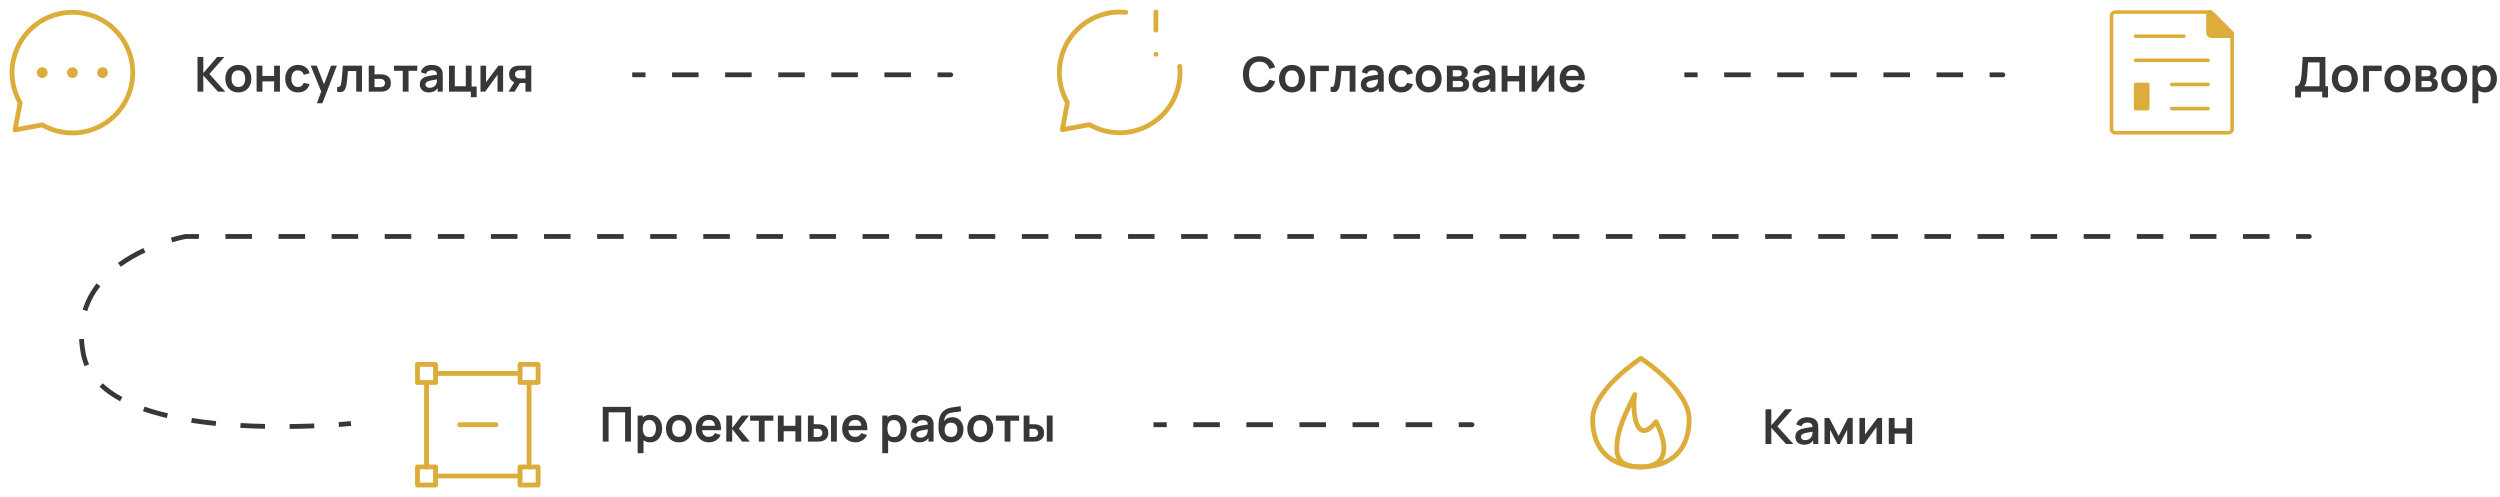 <svg width="1036" height="206" viewBox="0 0 1036 206" fill="none" xmlns="http://www.w3.org/2000/svg">
<path d="M249.791 183V168.6H261.461V183H259.051V170.86H252.201V183H249.791ZM269.453 183.3C268.4 183.3 267.517 183.05 266.803 182.55C266.09 182.05 265.553 181.37 265.193 180.51C264.833 179.643 264.653 178.673 264.653 177.6C264.653 176.513 264.833 175.54 265.193 174.68C265.553 173.82 266.08 173.143 266.773 172.65C267.473 172.15 268.337 171.9 269.363 171.9C270.383 171.9 271.267 172.15 272.013 172.65C272.767 173.143 273.35 173.82 273.763 174.68C274.177 175.533 274.383 176.507 274.383 177.6C274.383 178.68 274.18 179.65 273.773 180.51C273.367 181.37 272.793 182.05 272.053 182.55C271.313 183.05 270.447 183.3 269.453 183.3ZM264.243 187.8V172.2H266.373V179.78H266.673V187.8H264.243ZM269.083 181.14C269.71 181.14 270.227 180.983 270.633 180.67C271.04 180.357 271.34 179.933 271.533 179.4C271.733 178.86 271.833 178.26 271.833 177.6C271.833 176.947 271.733 176.353 271.533 175.82C271.333 175.28 271.023 174.853 270.603 174.54C270.183 174.22 269.65 174.06 269.003 174.06C268.39 174.06 267.89 174.21 267.503 174.51C267.117 174.803 266.83 175.217 266.643 175.75C266.463 176.277 266.373 176.893 266.373 177.6C266.373 178.3 266.463 178.917 266.643 179.45C266.83 179.983 267.12 180.4 267.513 180.7C267.913 180.993 268.437 181.14 269.083 181.14ZM281.358 183.3C280.278 183.3 279.334 183.057 278.528 182.57C277.721 182.083 277.094 181.413 276.648 180.56C276.208 179.7 275.988 178.713 275.988 177.6C275.988 176.467 276.214 175.473 276.668 174.62C277.121 173.767 277.751 173.1 278.558 172.62C279.364 172.14 280.298 171.9 281.358 171.9C282.444 171.9 283.391 172.143 284.198 172.63C285.004 173.117 285.631 173.79 286.078 174.65C286.524 175.503 286.748 176.487 286.748 177.6C286.748 178.72 286.521 179.71 286.068 180.57C285.621 181.423 284.994 182.093 284.188 182.58C283.381 183.06 282.438 183.3 281.358 183.3ZM281.358 181.04C282.318 181.04 283.031 180.72 283.498 180.08C283.964 179.44 284.198 178.613 284.198 177.6C284.198 176.553 283.961 175.72 283.488 175.1C283.014 174.473 282.304 174.16 281.358 174.16C280.711 174.16 280.178 174.307 279.758 174.6C279.344 174.887 279.038 175.29 278.838 175.81C278.638 176.323 278.538 176.92 278.538 177.6C278.538 178.647 278.774 179.483 279.248 180.11C279.728 180.73 280.431 181.04 281.358 181.04ZM293.861 183.3C292.767 183.3 291.807 183.063 290.981 182.59C290.154 182.117 289.507 181.46 289.041 180.62C288.581 179.78 288.351 178.813 288.351 177.72C288.351 176.54 288.577 175.517 289.031 174.65C289.484 173.777 290.114 173.1 290.921 172.62C291.727 172.14 292.661 171.9 293.721 171.9C294.841 171.9 295.791 172.163 296.571 172.69C297.357 173.21 297.941 173.947 298.321 174.9C298.701 175.853 298.844 176.977 298.751 178.27H296.361V177.39C296.354 176.217 296.147 175.36 295.741 174.82C295.334 174.28 294.694 174.01 293.821 174.01C292.834 174.01 292.101 174.317 291.621 174.93C291.141 175.537 290.901 176.427 290.901 177.6C290.901 178.693 291.141 179.54 291.621 180.14C292.101 180.74 292.801 181.04 293.721 181.04C294.314 181.04 294.824 180.91 295.251 180.65C295.684 180.383 296.017 180 296.251 179.5L298.631 180.22C298.217 181.193 297.577 181.95 296.711 182.49C295.851 183.03 294.901 183.3 293.861 183.3ZM290.141 178.27V176.45H297.571V178.27H290.141ZM300.962 183L300.982 172.2H303.422V177.4L307.372 172.2H310.382L306.192 177.6L310.742 183H307.552L303.422 177.8V183H300.962ZM314.454 183V174.34H310.844V172.2H320.474V174.34H316.864V183H314.454ZM322.349 183V172.2H324.759V176.46H329.609V172.2H332.019V183H329.609V178.72H324.759V183H322.349ZM334.8 183L334.79 172.2H337.2V175.8H338.41C338.71 175.8 339.047 175.807 339.42 175.82C339.8 175.833 340.117 175.863 340.37 175.91C340.977 176.043 341.493 176.257 341.92 176.55C342.353 176.843 342.683 177.227 342.91 177.7C343.137 178.173 343.25 178.743 343.25 179.41C343.25 180.363 343.003 181.127 342.51 181.7C342.017 182.267 341.327 182.653 340.44 182.86C340.18 182.92 339.857 182.96 339.47 182.98C339.083 182.993 338.74 183 338.44 183H334.8ZM337.2 181.11H338.65C338.797 181.11 338.96 181.103 339.14 181.09C339.32 181.077 339.49 181.047 339.65 181C339.95 180.92 340.217 180.74 340.45 180.46C340.683 180.173 340.8 179.823 340.8 179.41C340.8 178.977 340.683 178.62 340.45 178.34C340.217 178.06 339.93 177.877 339.59 177.79C339.43 177.75 339.267 177.723 339.1 177.71C338.94 177.697 338.79 177.69 338.65 177.69H337.2V181.11ZM344.38 183V172.2H346.79V183H344.38ZM354.505 183.3C353.412 183.3 352.452 183.063 351.625 182.59C350.799 182.117 350.152 181.46 349.685 180.62C349.225 179.78 348.995 178.813 348.995 177.72C348.995 176.54 349.222 175.517 349.675 174.65C350.129 173.777 350.759 173.1 351.565 172.62C352.372 172.14 353.305 171.9 354.365 171.9C355.485 171.9 356.435 172.163 357.215 172.69C358.002 173.21 358.585 173.947 358.965 174.9C359.345 175.853 359.489 176.977 359.395 178.27H357.005V177.39C356.999 176.217 356.792 175.36 356.385 174.82C355.979 174.28 355.339 174.01 354.465 174.01C353.479 174.01 352.745 174.317 352.265 174.93C351.785 175.537 351.545 176.427 351.545 177.6C351.545 178.693 351.785 179.54 352.265 180.14C352.745 180.74 353.445 181.04 354.365 181.04C354.959 181.04 355.469 180.91 355.895 180.65C356.329 180.383 356.662 180 356.895 179.5L359.275 180.22C358.862 181.193 358.222 181.95 357.355 182.49C356.495 183.03 355.545 183.3 354.505 183.3ZM350.785 178.27V176.45H358.215V178.27H350.785ZM370.82 183.3C369.767 183.3 368.884 183.05 368.17 182.55C367.457 182.05 366.92 181.37 366.56 180.51C366.2 179.643 366.02 178.673 366.02 177.6C366.02 176.513 366.2 175.54 366.56 174.68C366.92 173.82 367.447 173.143 368.14 172.65C368.84 172.15 369.704 171.9 370.73 171.9C371.75 171.9 372.634 172.15 373.38 172.65C374.134 173.143 374.717 173.82 375.13 174.68C375.544 175.533 375.75 176.507 375.75 177.6C375.75 178.68 375.547 179.65 375.14 180.51C374.734 181.37 374.16 182.05 373.42 182.55C372.68 183.05 371.814 183.3 370.82 183.3ZM365.61 187.8V172.2H367.74V179.78H368.04V187.8H365.61ZM370.45 181.14C371.077 181.14 371.594 180.983 372 180.67C372.407 180.357 372.707 179.933 372.9 179.4C373.1 178.86 373.2 178.26 373.2 177.6C373.2 176.947 373.1 176.353 372.9 175.82C372.7 175.28 372.39 174.853 371.97 174.54C371.55 174.22 371.017 174.06 370.37 174.06C369.757 174.06 369.257 174.21 368.87 174.51C368.484 174.803 368.197 175.217 368.01 175.75C367.83 176.277 367.74 176.893 367.74 177.6C367.74 178.3 367.83 178.917 368.01 179.45C368.197 179.983 368.487 180.4 368.88 180.7C369.28 180.993 369.804 181.14 370.45 181.14ZM380.975 183.3C380.195 183.3 379.535 183.153 378.995 182.86C378.455 182.56 378.045 182.163 377.765 181.67C377.491 181.177 377.355 180.633 377.355 180.04C377.355 179.52 377.441 179.053 377.615 178.64C377.788 178.22 378.055 177.86 378.415 177.56C378.775 177.253 379.241 177.003 379.815 176.81C380.248 176.67 380.755 176.543 381.335 176.43C381.921 176.317 382.555 176.213 383.235 176.12C383.921 176.02 384.638 175.913 385.385 175.8L384.525 176.29C384.531 175.543 384.365 174.993 384.025 174.64C383.685 174.287 383.111 174.11 382.305 174.11C381.818 174.11 381.348 174.223 380.895 174.45C380.441 174.677 380.125 175.067 379.945 175.62L377.745 174.93C378.011 174.017 378.518 173.283 379.265 172.73C380.018 172.177 381.031 171.9 382.305 171.9C383.265 171.9 384.108 172.057 384.835 172.37C385.568 172.683 386.111 173.197 386.465 173.91C386.658 174.29 386.775 174.68 386.815 175.08C386.855 175.473 386.875 175.903 386.875 176.37V183H384.765V180.66L385.115 181.04C384.628 181.82 384.058 182.393 383.405 182.76C382.758 183.12 381.948 183.3 380.975 183.3ZM381.455 181.38C382.001 181.38 382.468 181.283 382.855 181.09C383.241 180.897 383.548 180.66 383.775 180.38C384.008 180.1 384.165 179.837 384.245 179.59C384.371 179.283 384.441 178.933 384.455 178.54C384.475 178.14 384.485 177.817 384.485 177.57L385.225 177.79C384.498 177.903 383.875 178.003 383.355 178.09C382.835 178.177 382.388 178.26 382.015 178.34C381.641 178.413 381.311 178.497 381.025 178.59C380.745 178.69 380.508 178.807 380.315 178.94C380.121 179.073 379.971 179.227 379.865 179.4C379.765 179.573 379.715 179.777 379.715 180.01C379.715 180.277 379.781 180.513 379.915 180.72C380.048 180.92 380.241 181.08 380.495 181.2C380.755 181.32 381.075 181.38 381.455 181.38ZM393.968 183.32C392.941 183.307 392.068 183.077 391.348 182.63C390.628 182.183 390.065 181.553 389.658 180.74C389.251 179.927 389.005 178.967 388.918 177.86C388.878 177.293 388.875 176.66 388.908 175.96C388.941 175.26 389.015 174.577 389.128 173.91C389.241 173.243 389.398 172.677 389.598 172.21C389.805 171.743 390.075 171.313 390.408 170.92C390.741 170.52 391.101 170.187 391.488 169.92C391.928 169.613 392.405 169.377 392.918 169.21C393.438 169.043 393.981 168.917 394.548 168.83C395.115 168.737 395.698 168.653 396.298 168.58C396.898 168.507 397.491 168.413 398.078 168.3L398.298 170.43C397.925 170.523 397.491 170.597 396.998 170.65C396.511 170.697 396.005 170.75 395.478 170.81C394.958 170.87 394.461 170.957 393.988 171.07C393.515 171.183 393.105 171.35 392.758 171.57C392.278 171.863 391.911 172.283 391.658 172.83C391.405 173.377 391.255 173.953 391.208 174.56C391.621 173.947 392.135 173.517 392.748 173.27C393.368 173.017 393.995 172.89 394.628 172.89C395.588 172.89 396.411 173.117 397.098 173.57C397.791 174.023 398.321 174.64 398.688 175.42C399.061 176.193 399.248 177.057 399.248 178.01C399.248 179.077 399.025 180.01 398.578 180.81C398.131 181.61 397.511 182.23 396.718 182.67C395.925 183.11 395.008 183.327 393.968 183.32ZM394.088 181.06C394.955 181.06 395.608 180.793 396.048 180.26C396.495 179.72 396.718 179.003 396.718 178.11C396.718 177.197 396.488 176.477 396.028 175.95C395.575 175.423 394.928 175.16 394.088 175.16C393.235 175.16 392.585 175.423 392.138 175.95C391.691 176.477 391.468 177.197 391.468 178.11C391.468 179.043 391.695 179.77 392.148 180.29C392.601 180.803 393.248 181.06 394.088 181.06ZM406.221 183.3C405.141 183.3 404.197 183.057 403.391 182.57C402.584 182.083 401.957 181.413 401.511 180.56C401.071 179.7 400.851 178.713 400.851 177.6C400.851 176.467 401.077 175.473 401.531 174.62C401.984 173.767 402.614 173.1 403.421 172.62C404.227 172.14 405.161 171.9 406.221 171.9C407.307 171.9 408.254 172.143 409.061 172.63C409.867 173.117 410.494 173.79 410.941 174.65C411.387 175.503 411.611 176.487 411.611 177.6C411.611 178.72 411.384 179.71 410.931 180.57C410.484 181.423 409.857 182.093 409.051 182.58C408.244 183.06 407.301 183.3 406.221 183.3ZM406.221 181.04C407.181 181.04 407.894 180.72 408.361 180.08C408.827 179.44 409.061 178.613 409.061 177.6C409.061 176.553 408.824 175.72 408.351 175.1C407.877 174.473 407.167 174.16 406.221 174.16C405.574 174.16 405.041 174.307 404.621 174.6C404.207 174.887 403.901 175.29 403.701 175.81C403.501 176.323 403.401 176.92 403.401 177.6C403.401 178.647 403.637 179.483 404.111 180.11C404.591 180.73 405.294 181.04 406.221 181.04ZM416.309 183V174.34H412.699V172.2H422.329V174.34H418.719V183H416.309ZM424.214 183L424.204 172.2H426.614V175.8H427.824C428.124 175.8 428.461 175.807 428.834 175.82C429.214 175.833 429.531 175.863 429.784 175.91C430.391 176.043 430.908 176.257 431.334 176.55C431.768 176.843 432.098 177.227 432.324 177.7C432.551 178.173 432.664 178.743 432.664 179.41C432.664 180.363 432.418 181.127 431.924 181.7C431.431 182.267 430.741 182.653 429.854 182.86C429.594 182.92 429.271 182.96 428.884 182.98C428.498 182.993 428.154 183 427.854 183H424.214ZM426.614 181.11H428.064C428.211 181.11 428.374 181.103 428.554 181.09C428.734 181.077 428.904 181.047 429.064 181C429.364 180.92 429.631 180.74 429.864 180.46C430.098 180.173 430.214 179.823 430.214 179.41C430.214 178.977 430.098 178.62 429.864 178.34C429.631 178.06 429.344 177.877 429.004 177.79C428.844 177.75 428.681 177.723 428.514 177.71C428.354 177.697 428.204 177.69 428.064 177.69H426.614V181.11ZM433.794 183V172.2H436.204V183H433.794Z" fill="#373736"/>
<path d="M180.495 151H173V158.495H180.495V151Z" stroke="#DCAD3A" stroke-width="2" stroke-miterlimit="1.5" stroke-linecap="round" stroke-linejoin="round"/>
<path d="M180.498 154.75H215.498" stroke="#DCAD3A" stroke-width="2" stroke-miterlimit="1.5" stroke-linecap="round" stroke-linejoin="round"/>
<path d="M176.75 158.495V193.5" stroke="#DCAD3A" stroke-width="2" stroke-miterlimit="1.5" stroke-linecap="round" stroke-linejoin="round"/>
<path d="M219.245 158.5V193.505" stroke="#DCAD3A" stroke-width="2" stroke-miterlimit="1.5" stroke-linecap="round" stroke-linejoin="round"/>
<path d="M180.498 197.25H215.498" stroke="#DCAD3A" stroke-width="2" stroke-miterlimit="1.5" stroke-linecap="round" stroke-linejoin="round"/>
<path d="M180.495 193.5H173V200.995H180.495V193.5Z" stroke="#DCAD3A" stroke-width="2" stroke-miterlimit="1.5" stroke-linecap="round" stroke-linejoin="round"/>
<path d="M222.993 151.002H215.5V158.497H222.995V151.002H222.993Z" stroke="#DCAD3A" stroke-width="2" stroke-miterlimit="1.5" stroke-linecap="round" stroke-linejoin="round"/>
<path d="M222.993 193.502H215.5V200.997H222.995V193.502H222.993Z" stroke="#DCAD3A" stroke-width="2" stroke-miterlimit="1.5" stroke-linecap="round" stroke-linejoin="round"/>
<path d="M190.5 176H205.5" stroke="#DCAD3A" stroke-width="2" stroke-linecap="round" stroke-linejoin="round"/>
<path d="M81.843 38V23.6H84.253V30.28L90.003 23.6H92.963L86.773 30.66L93.383 38H90.323L84.253 31.28V38H81.843ZM98.762 38.3C97.682 38.3 96.739 38.057 95.932 37.57C95.125 37.083 94.499 36.413 94.052 35.56C93.612 34.7 93.392 33.713 93.392 32.6C93.392 31.467 93.618 30.473 94.072 29.62C94.525 28.767 95.155 28.1 95.962 27.62C96.769 27.14 97.702 26.9 98.762 26.9C99.849 26.9 100.795 27.143 101.602 27.63C102.408 28.117 103.035 28.79 103.482 29.65C103.928 30.503 104.152 31.487 104.152 32.6C104.152 33.72 103.925 34.71 103.472 35.57C103.025 36.423 102.398 37.093 101.592 37.58C100.785 38.06 99.842 38.3 98.762 38.3ZM98.762 36.04C99.722 36.04 100.435 35.72 100.902 35.08C101.368 34.44 101.602 33.613 101.602 32.6C101.602 31.553 101.365 30.72 100.892 30.1C100.418 29.473 99.709 29.16 98.762 29.16C98.115 29.16 97.582 29.307 97.162 29.6C96.749 29.887 96.442 30.29 96.242 30.81C96.042 31.323 95.942 31.92 95.942 32.6C95.942 33.647 96.178 34.483 96.652 35.11C97.132 35.73 97.835 36.04 98.762 36.04ZM106.335 38V27.2H108.745V31.46H113.595V27.2H116.005V38H113.595V33.72H108.745V38H106.335ZM123.486 38.3C122.373 38.3 121.423 38.053 120.636 37.56C119.85 37.06 119.246 36.38 118.826 35.52C118.413 34.66 118.203 33.687 118.196 32.6C118.203 31.493 118.42 30.513 118.846 29.66C119.28 28.8 119.893 28.127 120.686 27.64C121.48 27.147 122.423 26.9 123.516 26.9C124.743 26.9 125.78 27.21 126.626 27.83C127.48 28.443 128.036 29.283 128.296 30.35L125.896 31C125.71 30.42 125.4 29.97 124.966 29.65C124.533 29.323 124.04 29.16 123.486 29.16C122.86 29.16 122.343 29.31 121.936 29.61C121.53 29.903 121.23 30.31 121.036 30.83C120.843 31.35 120.746 31.94 120.746 32.6C120.746 33.627 120.976 34.457 121.436 35.09C121.896 35.723 122.58 36.04 123.486 36.04C124.126 36.04 124.63 35.893 124.996 35.6C125.37 35.307 125.65 34.883 125.836 34.33L128.296 34.88C127.963 35.98 127.38 36.827 126.546 37.42C125.713 38.007 124.693 38.3 123.486 38.3ZM131.33 42.8L133.41 37.09L133.45 38.77L128.74 27.2H131.25L134.59 35.76H133.95L137.2 27.2H139.61L133.59 42.8H131.33ZM139.711 38V35.98C140.104 36.053 140.407 36.047 140.621 35.96C140.834 35.867 140.994 35.693 141.101 35.44C141.207 35.187 141.301 34.85 141.381 34.43C141.487 33.837 141.581 33.153 141.661 32.38C141.747 31.607 141.821 30.78 141.881 29.9C141.947 29.02 142.007 28.12 142.061 27.2H150.011V38H147.611V29.46H144.181C144.147 29.893 144.107 30.38 144.061 30.92C144.014 31.453 143.964 31.993 143.911 32.54C143.857 33.087 143.797 33.607 143.731 34.1C143.671 34.587 143.607 35.003 143.541 35.35C143.387 36.13 143.167 36.747 142.881 37.2C142.601 37.653 142.207 37.943 141.701 38.07C141.194 38.203 140.531 38.18 139.711 38ZM152.81 38L152.8 27.2H155.21V30.8H157.15C157.45 30.8 157.787 30.807 158.16 30.82C158.54 30.833 158.857 30.863 159.11 30.91C159.717 31.043 160.233 31.257 160.66 31.55C161.093 31.843 161.423 32.227 161.65 32.7C161.877 33.173 161.99 33.743 161.99 34.41C161.99 35.363 161.743 36.127 161.25 36.7C160.763 37.267 160.077 37.653 159.19 37.86C158.923 37.92 158.597 37.96 158.21 37.98C157.83 37.993 157.487 38 157.18 38H152.81ZM155.21 36.11H157.39C157.537 36.11 157.7 36.103 157.88 36.09C158.06 36.077 158.233 36.047 158.4 36C158.7 35.92 158.963 35.74 159.19 35.46C159.423 35.173 159.54 34.823 159.54 34.41C159.54 33.977 159.423 33.62 159.19 33.34C158.957 33.06 158.67 32.877 158.33 32.79C158.177 32.75 158.017 32.723 157.85 32.71C157.683 32.697 157.53 32.69 157.39 32.69H155.21V36.11ZM166.897 38V29.34H163.287V27.2H172.917V29.34H169.307V38H166.897ZM177.578 38.3C176.798 38.3 176.138 38.153 175.598 37.86C175.058 37.56 174.648 37.163 174.368 36.67C174.095 36.177 173.958 35.633 173.958 35.04C173.958 34.52 174.045 34.053 174.218 33.64C174.392 33.22 174.658 32.86 175.018 32.56C175.378 32.253 175.845 32.003 176.418 31.81C176.852 31.67 177.358 31.543 177.938 31.43C178.525 31.317 179.158 31.213 179.838 31.12C180.525 31.02 181.242 30.913 181.988 30.8L181.128 31.29C181.135 30.543 180.968 29.993 180.628 29.64C180.288 29.287 179.715 29.11 178.908 29.11C178.422 29.11 177.952 29.223 177.498 29.45C177.045 29.677 176.728 30.067 176.548 30.62L174.348 29.93C174.615 29.017 175.122 28.283 175.868 27.73C176.622 27.177 177.635 26.9 178.908 26.9C179.868 26.9 180.712 27.057 181.438 27.37C182.172 27.683 182.715 28.197 183.068 28.91C183.262 29.29 183.378 29.68 183.418 30.08C183.458 30.473 183.478 30.903 183.478 31.37V38H181.368V35.66L181.718 36.04C181.232 36.82 180.662 37.393 180.008 37.76C179.362 38.12 178.552 38.3 177.578 38.3ZM178.058 36.38C178.605 36.38 179.072 36.283 179.458 36.09C179.845 35.897 180.152 35.66 180.378 35.38C180.612 35.1 180.768 34.837 180.848 34.59C180.975 34.283 181.045 33.933 181.058 33.54C181.078 33.14 181.088 32.817 181.088 32.57L181.828 32.79C181.102 32.903 180.478 33.003 179.958 33.09C179.438 33.177 178.992 33.26 178.618 33.34C178.245 33.413 177.915 33.497 177.628 33.59C177.348 33.69 177.112 33.807 176.918 33.94C176.725 34.073 176.575 34.227 176.468 34.4C176.368 34.573 176.318 34.777 176.318 35.01C176.318 35.277 176.385 35.513 176.518 35.72C176.652 35.92 176.845 36.08 177.098 36.2C177.358 36.32 177.678 36.38 178.058 36.38ZM195.122 40.27V38H186.062V27.2H188.472V35.74H193.032V27.2H195.442V35.86H197.532V40.27H195.122ZM208.489 27.2V38H206.179V30.95L201.039 38H199.109V27.2H201.419V34.07L206.579 27.2H208.489ZM217.756 38V34.4H215.826C215.58 34.4 215.27 34.393 214.896 34.38C214.53 34.367 214.186 34.333 213.866 34.28C213.033 34.127 212.343 33.763 211.796 33.19C211.25 32.61 210.976 31.823 210.976 30.83C210.976 29.857 211.236 29.073 211.756 28.48C212.276 27.887 212.953 27.507 213.786 27.34C214.133 27.267 214.49 27.227 214.856 27.22C215.23 27.207 215.54 27.2 215.786 27.2H220.166V38H217.756ZM210.696 38L213.276 33.87H215.786L213.226 38H210.696ZM215.576 32.51H217.756V29.09H215.576C215.45 29.09 215.296 29.097 215.116 29.11C214.936 29.123 214.756 29.153 214.576 29.2C214.383 29.26 214.2 29.363 214.026 29.51C213.853 29.657 213.71 29.84 213.596 30.06C213.483 30.28 213.426 30.53 213.426 30.81C213.426 31.23 213.546 31.58 213.786 31.86C214.033 32.133 214.32 32.317 214.646 32.41C214.806 32.45 214.97 32.477 215.136 32.49C215.31 32.503 215.456 32.51 215.576 32.51Z" fill="#373736"/>
<path d="M42.5 31.345C42.831 31.345 43.15 31.213 43.384 30.978C43.618 30.744 43.75 30.426 43.75 30.095C43.75 29.763 43.618 29.445 43.384 29.211C43.15 28.976 42.831 28.845 42.5 28.845C42.169 28.845 41.85 28.976 41.616 29.211C41.382 29.445 41.25 29.763 41.25 30.095C41.25 30.426 41.382 30.744 41.616 30.978C41.85 31.213 42.169 31.345 42.5 31.345Z" fill="#DCAD3A" stroke="#DCAD3A" stroke-width="2" stroke-linecap="round" stroke-linejoin="round"/>
<path d="M30 31.345C30.331 31.345 30.649 31.213 30.884 30.978C31.118 30.744 31.25 30.426 31.25 30.095C31.25 29.763 31.118 29.445 30.884 29.211C30.649 28.976 30.331 28.845 30 28.845C29.669 28.845 29.351 28.976 29.116 29.211C28.882 29.445 28.75 29.763 28.75 30.095C28.75 30.426 28.882 30.744 29.116 30.978C29.351 31.213 29.669 31.345 30 31.345Z" fill="#DCAD3A" stroke="#DCAD3A" stroke-width="2" stroke-linecap="round" stroke-linejoin="round"/>
<path d="M17.5 31.345C17.831 31.345 18.149 31.213 18.384 30.978C18.618 30.744 18.75 30.426 18.75 30.095C18.75 29.763 18.618 29.445 18.384 29.211C18.149 28.976 17.831 28.845 17.5 28.845C17.169 28.845 16.851 28.976 16.616 29.211C16.382 29.445 16.25 29.763 16.25 30.095C16.25 30.426 16.382 30.744 16.616 30.978C16.851 31.213 17.169 31.345 17.5 31.345Z" fill="#DCAD3A" stroke="#DCAD3A" stroke-width="2" stroke-linecap="round" stroke-linejoin="round"/>
<path d="M30 55.094C43.807 55.094 55 43.902 55 30.095C55 16.287 43.807 5.094 30 5.094C16.192 5.094 5 16.287 5 30.095C5 34.647 6.218 38.919 8.345 42.594L6.25 53.844L17.5 51.749C21.299 53.947 25.611 55.101 30 55.094V55.094Z" stroke="#DCAD3A" stroke-width="2" stroke-linecap="round" stroke-linejoin="round"/>
<path d="M521.947 38.3C520.507 38.3 519.274 37.987 518.247 37.36C517.22 36.727 516.43 35.847 515.877 34.72C515.33 33.593 515.057 32.287 515.057 30.8C515.057 29.313 515.33 28.007 515.877 26.88C516.43 25.753 517.22 24.877 518.247 24.25C519.274 23.617 520.507 23.3 521.947 23.3C523.607 23.3 524.99 23.717 526.097 24.55C527.204 25.377 527.98 26.493 528.427 27.9L525.997 28.57C525.717 27.63 525.24 26.897 524.567 26.37C523.894 25.837 523.02 25.57 521.947 25.57C520.98 25.57 520.174 25.787 519.527 26.22C518.887 26.653 518.404 27.263 518.077 28.05C517.757 28.83 517.594 29.747 517.587 30.8C517.587 31.853 517.747 32.773 518.067 33.56C518.394 34.34 518.88 34.947 519.527 35.38C520.174 35.813 520.98 36.03 521.947 36.03C523.02 36.03 523.894 35.763 524.567 35.23C525.24 34.697 525.717 33.963 525.997 33.03L528.427 33.7C527.98 35.107 527.204 36.227 526.097 37.06C524.99 37.887 523.607 38.3 521.947 38.3ZM535.393 38.3C534.313 38.3 533.369 38.057 532.563 37.57C531.756 37.083 531.129 36.413 530.683 35.56C530.243 34.7 530.023 33.713 530.023 32.6C530.023 31.467 530.249 30.473 530.703 29.62C531.156 28.767 531.786 28.1 532.593 27.62C533.399 27.14 534.333 26.9 535.393 26.9C536.479 26.9 537.426 27.143 538.233 27.63C539.039 28.117 539.666 28.79 540.113 29.65C540.559 30.503 540.783 31.487 540.783 32.6C540.783 33.72 540.556 34.71 540.103 35.57C539.656 36.423 539.029 37.093 538.223 37.58C537.416 38.06 536.473 38.3 535.393 38.3ZM535.393 36.04C536.353 36.04 537.066 35.72 537.533 35.08C537.999 34.44 538.233 33.613 538.233 32.6C538.233 31.553 537.996 30.72 537.523 30.1C537.049 29.473 536.339 29.16 535.393 29.16C534.746 29.16 534.213 29.307 533.793 29.6C533.379 29.887 533.073 30.29 532.873 30.81C532.673 31.323 532.573 31.92 532.573 32.6C532.573 33.647 532.809 34.483 533.283 35.11C533.763 35.73 534.466 36.04 535.393 36.04ZM542.986 38V27.2H550.686V29.46H545.396V38H542.986ZM551.4 38V35.98C551.793 36.053 552.097 36.047 552.31 35.96C552.523 35.867 552.683 35.693 552.79 35.44C552.897 35.187 552.99 34.85 553.07 34.43C553.177 33.837 553.27 33.153 553.35 32.38C553.437 31.607 553.51 30.78 553.57 29.9C553.637 29.02 553.697 28.12 553.75 27.2H561.7V38H559.3V29.46H555.87C555.837 29.893 555.797 30.38 555.75 30.92C555.703 31.453 555.653 31.993 555.6 32.54C555.547 33.087 555.487 33.607 555.42 34.1C555.36 34.587 555.297 35.003 555.23 35.35C555.077 36.13 554.857 36.747 554.57 37.2C554.29 37.653 553.897 37.943 553.39 38.07C552.883 38.203 552.22 38.18 551.4 38ZM567.529 38.3C566.749 38.3 566.089 38.153 565.549 37.86C565.009 37.56 564.599 37.163 564.319 36.67C564.046 36.177 563.909 35.633 563.909 35.04C563.909 34.52 563.996 34.053 564.169 33.64C564.343 33.22 564.609 32.86 564.969 32.56C565.329 32.253 565.796 32.003 566.369 31.81C566.803 31.67 567.309 31.543 567.889 31.43C568.476 31.317 569.109 31.213 569.789 31.12C570.476 31.02 571.193 30.913 571.939 30.8L571.079 31.29C571.086 30.543 570.919 29.993 570.579 29.64C570.239 29.287 569.666 29.11 568.859 29.11C568.373 29.11 567.903 29.223 567.449 29.45C566.996 29.677 566.679 30.067 566.499 30.62L564.299 29.93C564.566 29.017 565.073 28.283 565.819 27.73C566.573 27.177 567.586 26.9 568.859 26.9C569.819 26.9 570.663 27.057 571.389 27.37C572.123 27.683 572.666 28.197 573.019 28.91C573.213 29.29 573.329 29.68 573.369 30.08C573.409 30.473 573.429 30.903 573.429 31.37V38H571.319V35.66L571.669 36.04C571.183 36.82 570.613 37.393 569.959 37.76C569.313 38.12 568.503 38.3 567.529 38.3ZM568.009 36.38C568.556 36.38 569.023 36.283 569.409 36.09C569.796 35.897 570.103 35.66 570.329 35.38C570.563 35.1 570.719 34.837 570.799 34.59C570.926 34.283 570.996 33.933 571.009 33.54C571.029 33.14 571.039 32.817 571.039 32.57L571.779 32.79C571.053 32.903 570.429 33.003 569.909 33.09C569.389 33.177 568.943 33.26 568.569 33.34C568.196 33.413 567.866 33.497 567.579 33.59C567.299 33.69 567.063 33.807 566.869 33.94C566.676 34.073 566.526 34.227 566.419 34.4C566.319 34.573 566.269 34.777 566.269 35.01C566.269 35.277 566.336 35.513 566.469 35.72C566.603 35.92 566.796 36.08 567.049 36.2C567.309 36.32 567.629 36.38 568.009 36.38ZM580.723 38.3C579.609 38.3 578.659 38.053 577.873 37.56C577.086 37.06 576.483 36.38 576.063 35.52C575.649 34.66 575.439 33.687 575.433 32.6C575.439 31.493 575.656 30.513 576.083 29.66C576.516 28.8 577.129 28.127 577.923 27.64C578.716 27.147 579.659 26.9 580.753 26.9C581.979 26.9 583.016 27.21 583.863 27.83C584.716 28.443 585.273 29.283 585.533 30.35L583.133 31C582.946 30.42 582.636 29.97 582.203 29.65C581.769 29.323 581.276 29.16 580.723 29.16C580.096 29.16 579.579 29.31 579.173 29.61C578.766 29.903 578.466 30.31 578.273 30.83C578.079 31.35 577.983 31.94 577.983 32.6C577.983 33.627 578.213 34.457 578.673 35.09C579.133 35.723 579.816 36.04 580.723 36.04C581.363 36.04 581.866 35.893 582.233 35.6C582.606 35.307 582.886 34.883 583.073 34.33L585.533 34.88C585.199 35.98 584.616 36.827 583.783 37.42C582.949 38.007 581.929 38.3 580.723 38.3ZM592.014 38.3C590.934 38.3 589.99 38.057 589.184 37.57C588.377 37.083 587.75 36.413 587.304 35.56C586.864 34.7 586.644 33.713 586.644 32.6C586.644 31.467 586.87 30.473 587.324 29.62C587.777 28.767 588.407 28.1 589.214 27.62C590.02 27.14 590.954 26.9 592.014 26.9C593.1 26.9 594.047 27.143 594.854 27.63C595.66 28.117 596.287 28.79 596.734 29.65C597.18 30.503 597.404 31.487 597.404 32.6C597.404 33.72 597.177 34.71 596.724 35.57C596.277 36.423 595.65 37.093 594.844 37.58C594.037 38.06 593.094 38.3 592.014 38.3ZM592.014 36.04C592.974 36.04 593.687 35.72 594.154 35.08C594.62 34.44 594.854 33.613 594.854 32.6C594.854 31.553 594.617 30.72 594.144 30.1C593.67 29.473 592.96 29.16 592.014 29.16C591.367 29.16 590.834 29.307 590.414 29.6C590 29.887 589.694 30.29 589.494 30.81C589.294 31.323 589.194 31.92 589.194 32.6C589.194 33.647 589.43 34.483 589.904 35.11C590.384 35.73 591.087 36.04 592.014 36.04ZM599.587 38V27.2H604.497C604.85 27.2 605.18 27.22 605.487 27.26C605.794 27.3 606.057 27.35 606.277 27.41C606.797 27.563 607.257 27.863 607.657 28.31C608.057 28.75 608.257 29.36 608.257 30.14C608.257 30.6 608.184 30.98 608.037 31.28C607.89 31.573 607.697 31.82 607.457 32.02C607.344 32.113 607.227 32.193 607.107 32.26C606.987 32.327 606.867 32.38 606.747 32.42C607.007 32.46 607.254 32.537 607.487 32.65C607.854 32.83 608.16 33.097 608.407 33.45C608.66 33.803 608.787 34.3 608.787 34.94C608.787 35.667 608.61 36.28 608.257 36.78C607.91 37.273 607.4 37.617 606.727 37.81C606.48 37.877 606.197 37.927 605.877 37.96C605.557 37.987 605.23 38 604.897 38H599.587ZM602.027 36.14H604.727C604.867 36.14 605.02 36.127 605.187 36.1C605.354 36.073 605.504 36.037 605.637 35.99C605.877 35.903 606.05 35.75 606.157 35.53C606.27 35.31 606.327 35.08 606.327 34.84C606.327 34.513 606.244 34.253 606.077 34.06C605.917 33.86 605.724 33.727 605.497 33.66C605.364 33.607 605.217 33.577 605.057 33.57C604.904 33.557 604.777 33.55 604.677 33.55H602.027V36.14ZM602.027 31.66H604.027C604.234 31.66 604.434 31.65 604.627 31.63C604.827 31.603 604.994 31.56 605.127 31.5C605.347 31.413 605.507 31.267 605.607 31.06C605.714 30.853 605.767 30.623 605.767 30.37C605.767 30.103 605.707 29.863 605.587 29.65C605.474 29.43 605.29 29.283 605.037 29.21C604.87 29.143 604.667 29.107 604.427 29.1C604.194 29.093 604.044 29.09 603.977 29.09H602.027V31.66ZM613.799 38.3C613.019 38.3 612.359 38.153 611.819 37.86C611.279 37.56 610.869 37.163 610.589 36.67C610.316 36.177 610.179 35.633 610.179 35.04C610.179 34.52 610.266 34.053 610.439 33.64C610.612 33.22 610.879 32.86 611.239 32.56C611.599 32.253 612.066 32.003 612.639 31.81C613.072 31.67 613.579 31.543 614.159 31.43C614.746 31.317 615.379 31.213 616.059 31.12C616.746 31.02 617.462 30.913 618.209 30.8L617.349 31.29C617.356 30.543 617.189 29.993 616.849 29.64C616.509 29.287 615.936 29.11 615.129 29.11C614.642 29.11 614.172 29.223 613.719 29.45C613.266 29.677 612.949 30.067 612.769 30.62L610.569 29.93C610.836 29.017 611.342 28.283 612.089 27.73C612.842 27.177 613.856 26.9 615.129 26.9C616.089 26.9 616.932 27.057 617.659 27.37C618.392 27.683 618.936 28.197 619.289 28.91C619.482 29.29 619.599 29.68 619.639 30.08C619.679 30.473 619.699 30.903 619.699 31.37V38H617.589V35.66L617.939 36.04C617.452 36.82 616.882 37.393 616.229 37.76C615.582 38.12 614.772 38.3 613.799 38.3ZM614.279 36.38C614.826 36.38 615.292 36.283 615.679 36.09C616.066 35.897 616.372 35.66 616.599 35.38C616.832 35.1 616.989 34.837 617.069 34.59C617.196 34.283 617.266 33.933 617.279 33.54C617.299 33.14 617.309 32.817 617.309 32.57L618.049 32.79C617.322 32.903 616.699 33.003 616.179 33.09C615.659 33.177 615.212 33.26 614.839 33.34C614.466 33.413 614.136 33.497 613.849 33.59C613.569 33.69 613.332 33.807 613.139 33.94C612.946 34.073 612.796 34.227 612.689 34.4C612.589 34.573 612.539 34.777 612.539 35.01C612.539 35.277 612.606 35.513 612.739 35.72C612.872 35.92 613.066 36.08 613.319 36.2C613.579 36.32 613.899 36.38 614.279 36.38ZM622.282 38V27.2H624.692V31.46H629.542V27.2H631.952V38H629.542V33.72H624.692V38H622.282ZM644.104 27.2V38H641.794V30.95L636.654 38H634.724V27.2H637.034V34.07L642.194 27.2H644.104ZM651.822 38.3C650.728 38.3 649.768 38.063 648.942 37.59C648.115 37.117 647.468 36.46 647.002 35.62C646.542 34.78 646.312 33.813 646.312 32.72C646.312 31.54 646.538 30.517 646.992 29.65C647.445 28.777 648.075 28.1 648.882 27.62C649.688 27.14 650.622 26.9 651.682 26.9C652.802 26.9 653.752 27.163 654.532 27.69C655.318 28.21 655.902 28.947 656.282 29.9C656.662 30.853 656.805 31.977 656.712 33.27H654.322V32.39C654.315 31.217 654.108 30.36 653.702 29.82C653.295 29.28 652.655 29.01 651.782 29.01C650.795 29.01 650.062 29.317 649.582 29.93C649.102 30.537 648.862 31.427 648.862 32.6C648.862 33.693 649.102 34.54 649.582 35.14C650.062 35.74 650.762 36.04 651.682 36.04C652.275 36.04 652.785 35.91 653.212 35.65C653.645 35.383 653.978 35 654.212 34.5L656.592 35.22C656.178 36.193 655.538 36.95 654.672 37.49C653.812 38.03 652.862 38.3 651.822 38.3ZM648.102 33.27V31.45H655.532V33.27H648.102Z" fill="#373736"/>
<path d="M479 5V12.5" stroke="#DCAD3A" stroke-width="2" stroke-linecap="round" stroke-linejoin="round"/>
<path d="M479 22.525L479.025 22.498" stroke="#DCAD3A" stroke-width="2" stroke-linecap="round" stroke-linejoin="round"/>
<path d="M466.5 5.125C465.678 5.043 464.845 5 464 5C450.193 5 439 16.192 439 30C439 34.553 440.218 38.825 442.345 42.5L440.25 53.75L451.5 51.655C455.299 53.853 459.611 55.007 464 55C477.807 55 489 43.807 489 30C489 29.155 488.958 28.323 488.875 27.5" stroke="#DCAD3A" stroke-width="2" stroke-linecap="round" stroke-linejoin="round"/>
<path d="M951.11 40.4V35.74C951.577 35.74 951.967 35.623 952.28 35.39C952.594 35.157 952.844 34.833 953.03 34.42C953.224 34.007 953.374 33.527 953.48 32.98C953.587 32.427 953.67 31.84 953.73 31.22C953.804 30.4 953.867 29.597 953.92 28.81C953.974 28.017 954.024 27.197 954.07 26.35C954.124 25.497 954.184 24.573 954.25 23.58L963.64 23.6V35.74H964.72V40.4H962.32V38H953.52V40.4H951.11ZM954.86 35.74H961.23V25.86L956.45 25.84C956.404 26.54 956.364 27.193 956.33 27.8C956.304 28.4 956.267 29.01 956.22 29.63C956.18 30.25 956.124 30.927 956.05 31.66C955.984 32.38 955.91 32.98 955.83 33.46C955.757 33.94 955.647 34.357 955.5 34.71C955.354 35.057 955.14 35.4 954.86 35.74ZM971.69 38.3C970.61 38.3 969.666 38.057 968.86 37.57C968.053 37.083 967.426 36.413 966.98 35.56C966.54 34.7 966.32 33.713 966.32 32.6C966.32 31.467 966.546 30.473 967 29.62C967.453 28.767 968.083 28.1 968.89 27.62C969.696 27.14 970.63 26.9 971.69 26.9C972.776 26.9 973.723 27.143 974.53 27.63C975.336 28.117 975.963 28.79 976.41 29.65C976.856 30.503 977.08 31.487 977.08 32.6C977.08 33.72 976.853 34.71 976.4 35.57C975.953 36.423 975.326 37.093 974.52 37.58C973.713 38.06 972.77 38.3 971.69 38.3ZM971.69 36.04C972.65 36.04 973.363 35.72 973.83 35.08C974.296 34.44 974.53 33.613 974.53 32.6C974.53 31.553 974.293 30.72 973.82 30.1C973.346 29.473 972.636 29.16 971.69 29.16C971.043 29.16 970.51 29.307 970.09 29.6C969.676 29.887 969.37 30.29 969.17 30.81C968.97 31.323 968.87 31.92 968.87 32.6C968.87 33.647 969.106 34.483 969.58 35.11C970.06 35.73 970.763 36.04 971.69 36.04ZM979.283 38V27.2H986.983V29.46H981.693V38H979.283ZM993.467 38.3C992.387 38.3 991.444 38.057 990.637 37.57C989.83 37.083 989.204 36.413 988.757 35.56C988.317 34.7 988.097 33.713 988.097 32.6C988.097 31.467 988.324 30.473 988.777 29.62C989.23 28.767 989.86 28.1 990.667 27.62C991.474 27.14 992.407 26.9 993.467 26.9C994.554 26.9 995.5 27.143 996.307 27.63C997.114 28.117 997.74 28.79 998.187 29.65C998.634 30.503 998.857 31.487 998.857 32.6C998.857 33.72 998.63 34.71 998.177 35.57C997.73 36.423 997.104 37.093 996.297 37.58C995.49 38.06 994.547 38.3 993.467 38.3ZM993.467 36.04C994.427 36.04 995.14 35.72 995.607 35.08C996.074 34.44 996.307 33.613 996.307 32.6C996.307 31.553 996.07 30.72 995.597 30.1C995.124 29.473 994.414 29.16 993.467 29.16C992.82 29.16 992.287 29.307 991.867 29.6C991.454 29.887 991.147 30.29 990.947 30.81C990.747 31.323 990.647 31.92 990.647 32.6C990.647 33.647 990.884 34.483 991.357 35.11C991.837 35.73 992.54 36.04 993.467 36.04ZM1001.04 38V27.2H1005.95C1006.3 27.2 1006.63 27.22 1006.94 27.26C1007.25 27.3 1007.51 27.35 1007.73 27.41C1008.25 27.563 1008.71 27.863 1009.11 28.31C1009.51 28.75 1009.71 29.36 1009.71 30.14C1009.71 30.6 1009.64 30.98 1009.49 31.28C1009.34 31.573 1009.15 31.82 1008.91 32.02C1008.8 32.113 1008.68 32.193 1008.56 32.26C1008.44 32.327 1008.32 32.38 1008.2 32.42C1008.46 32.46 1008.71 32.537 1008.94 32.65C1009.31 32.83 1009.61 33.097 1009.86 33.45C1010.11 33.803 1010.24 34.3 1010.24 34.94C1010.24 35.667 1010.06 36.28 1009.71 36.78C1009.36 37.273 1008.85 37.617 1008.18 37.81C1007.93 37.877 1007.65 37.927 1007.33 37.96C1007.01 37.987 1006.68 38 1006.35 38H1001.04ZM1003.48 36.14H1006.18C1006.32 36.14 1006.47 36.127 1006.64 36.1C1006.81 36.073 1006.96 36.037 1007.09 35.99C1007.33 35.903 1007.5 35.75 1007.61 35.53C1007.72 35.31 1007.78 35.08 1007.78 34.84C1007.78 34.513 1007.7 34.253 1007.53 34.06C1007.37 33.86 1007.18 33.727 1006.95 33.66C1006.82 33.607 1006.67 33.577 1006.51 33.57C1006.36 33.557 1006.23 33.55 1006.13 33.55H1003.48V36.14ZM1003.48 31.66H1005.48C1005.69 31.66 1005.89 31.65 1006.08 31.63C1006.28 31.603 1006.45 31.56 1006.58 31.5C1006.8 31.413 1006.96 31.267 1007.06 31.06C1007.17 30.853 1007.22 30.623 1007.22 30.37C1007.22 30.103 1007.16 29.863 1007.04 29.65C1006.93 29.43 1006.74 29.283 1006.49 29.21C1006.32 29.143 1006.12 29.107 1005.88 29.1C1005.65 29.093 1005.5 29.09 1005.43 29.09H1003.48V31.66ZM1017 38.3C1015.92 38.3 1014.98 38.057 1014.17 37.57C1013.37 37.083 1012.74 36.413 1012.29 35.56C1011.85 34.7 1011.63 33.713 1011.63 32.6C1011.63 31.467 1011.86 30.473 1012.31 29.62C1012.77 28.767 1013.4 28.1 1014.2 27.62C1015.01 27.14 1015.94 26.9 1017 26.9C1018.09 26.9 1019.04 27.143 1019.84 27.63C1020.65 28.117 1021.28 28.79 1021.72 29.65C1022.17 30.503 1022.39 31.487 1022.39 32.6C1022.39 33.72 1022.17 34.71 1021.71 35.57C1021.27 36.423 1020.64 37.093 1019.83 37.58C1019.03 38.06 1018.08 38.3 1017 38.3ZM1017 36.04C1017.96 36.04 1018.68 35.72 1019.14 35.08C1019.61 34.44 1019.84 33.613 1019.84 32.6C1019.84 31.553 1019.61 30.72 1019.13 30.1C1018.66 29.473 1017.95 29.16 1017 29.16C1016.36 29.16 1015.82 29.307 1015.4 29.6C1014.99 29.887 1014.68 30.29 1014.48 30.81C1014.28 31.323 1014.18 31.92 1014.18 32.6C1014.18 33.647 1014.42 34.483 1014.89 35.11C1015.37 35.73 1016.08 36.04 1017 36.04ZM1029.79 38.3C1028.73 38.3 1027.85 38.05 1027.14 37.55C1026.42 37.05 1025.89 36.37 1025.53 35.51C1025.17 34.643 1024.99 33.673 1024.99 32.6C1024.99 31.513 1025.17 30.54 1025.53 29.68C1025.89 28.82 1026.41 28.143 1027.11 27.65C1027.81 27.15 1028.67 26.9 1029.7 26.9C1030.72 26.9 1031.6 27.15 1032.35 27.65C1033.1 28.143 1033.68 28.82 1034.1 29.68C1034.51 30.533 1034.72 31.507 1034.72 32.6C1034.72 33.68 1034.51 34.65 1034.11 35.51C1033.7 36.37 1033.13 37.05 1032.39 37.55C1031.65 38.05 1030.78 38.3 1029.79 38.3ZM1024.58 42.8V27.2H1026.71V34.78H1027.01V42.8H1024.58ZM1029.42 36.14C1030.04 36.14 1030.56 35.983 1030.97 35.67C1031.37 35.357 1031.67 34.933 1031.87 34.4C1032.07 33.86 1032.17 33.26 1032.17 32.6C1032.17 31.947 1032.07 31.353 1031.87 30.82C1031.67 30.28 1031.36 29.853 1030.94 29.54C1030.52 29.22 1029.98 29.06 1029.34 29.06C1028.72 29.06 1028.22 29.21 1027.84 29.51C1027.45 29.803 1027.16 30.217 1026.98 30.75C1026.8 31.277 1026.71 31.893 1026.71 32.6C1026.71 33.3 1026.8 33.917 1026.98 34.45C1027.16 34.983 1027.45 35.4 1027.85 35.7C1028.25 35.993 1028.77 36.14 1029.42 36.14Z" fill="#373736"/>
<path d="M885 15H905" stroke="#DCAD3A" stroke-width="1.5" stroke-linecap="round" stroke-linejoin="round"/>
<path d="M885 25H915" stroke="#DCAD3A" stroke-width="1.5" stroke-linecap="round" stroke-linejoin="round"/>
<path d="M900 35H915" stroke="#DCAD3A" stroke-width="1.5" stroke-linecap="round" stroke-linejoin="round"/>
<path d="M900 45H915" stroke="#DCAD3A" stroke-width="1.5" stroke-linecap="round" stroke-linejoin="round"/>
<path d="M875 53.5V6.5C875 6.102 875.158 5.721 875.439 5.439C875.721 5.158 876.102 5 876.5 5H915.63C916.028 5 916.409 5.159 916.69 5.44L924.56 13.31C924.7 13.45 924.811 13.616 924.886 13.799C924.962 13.981 925 14.177 925 14.375V53.5C925 53.697 924.961 53.892 924.886 54.074C924.81 54.256 924.7 54.421 924.561 54.561C924.421 54.7 924.256 54.81 924.074 54.886C923.892 54.961 923.697 55 923.5 55H876.5C876.303 55 876.108 54.961 875.926 54.886C875.744 54.81 875.579 54.7 875.439 54.561C875.3 54.421 875.19 54.256 875.114 54.074C875.039 53.892 875 53.697 875 53.5V53.5Z" stroke="#DCAD3A" stroke-width="1.5" stroke-linecap="round" stroke-linejoin="round"/>
<path d="M915 13.5V5.885C915 5.71 915.052 5.539 915.15 5.394C915.247 5.249 915.385 5.136 915.547 5.069C915.708 5.002 915.886 4.984 916.057 5.018C916.229 5.052 916.386 5.136 916.51 5.26L924.74 13.49C924.865 13.613 924.95 13.771 924.985 13.943C925.019 14.115 925.002 14.293 924.935 14.455C924.868 14.617 924.754 14.755 924.608 14.852C924.462 14.949 924.29 15.001 924.115 15H916.5C916.303 15 916.108 14.961 915.926 14.886C915.744 14.81 915.579 14.7 915.439 14.56C915.3 14.421 915.19 14.256 915.114 14.074C915.039 13.892 915 13.697 915 13.5Z" fill="#DCAD3A" stroke="#DCAD3A" stroke-width="1.5" stroke-linecap="round" stroke-linejoin="round"/>
<path d="M885 45V35H890V45H885Z" fill="#DCAD3A" stroke="#DCAD3A" stroke-width="1.5" stroke-linecap="round" stroke-linejoin="round"/>
<path d="M731.623 184V169.6H734.033V176.28L739.783 169.6H742.743L736.553 176.66L743.163 184H740.103L734.033 177.28V184H731.623ZM747.592 184.3C746.812 184.3 746.152 184.153 745.612 183.86C745.072 183.56 744.662 183.163 744.382 182.67C744.109 182.177 743.972 181.633 743.972 181.04C743.972 180.52 744.059 180.053 744.232 179.64C744.405 179.22 744.672 178.86 745.032 178.56C745.392 178.253 745.859 178.003 746.432 177.81C746.865 177.67 747.372 177.543 747.952 177.43C748.539 177.317 749.172 177.213 749.852 177.12C750.539 177.02 751.255 176.913 752.002 176.8L751.142 177.29C751.149 176.543 750.982 175.993 750.642 175.64C750.302 175.287 749.729 175.11 748.922 175.11C748.435 175.11 747.965 175.223 747.512 175.45C747.059 175.677 746.742 176.067 746.562 176.62L744.362 175.93C744.629 175.017 745.135 174.283 745.882 173.73C746.635 173.177 747.649 172.9 748.922 172.9C749.882 172.9 750.725 173.057 751.452 173.37C752.185 173.683 752.729 174.197 753.082 174.91C753.275 175.29 753.392 175.68 753.432 176.08C753.472 176.473 753.492 176.903 753.492 177.37V184H751.382V181.66L751.732 182.04C751.245 182.82 750.675 183.393 750.022 183.76C749.375 184.12 748.565 184.3 747.592 184.3ZM748.072 182.38C748.619 182.38 749.085 182.283 749.472 182.09C749.859 181.897 750.165 181.66 750.392 181.38C750.625 181.1 750.782 180.837 750.862 180.59C750.989 180.283 751.059 179.933 751.072 179.54C751.092 179.14 751.102 178.817 751.102 178.57L751.842 178.79C751.115 178.903 750.492 179.003 749.972 179.09C749.452 179.177 749.005 179.26 748.632 179.34C748.259 179.413 747.929 179.497 747.642 179.59C747.362 179.69 747.125 179.807 746.932 179.94C746.739 180.073 746.589 180.227 746.482 180.4C746.382 180.573 746.332 180.777 746.332 181.01C746.332 181.277 746.399 181.513 746.532 181.72C746.665 181.92 746.859 182.08 747.112 182.2C747.372 182.32 747.692 182.38 748.072 182.38ZM756.075 184V173.2H758.055L761.925 180.66L765.805 173.2H767.775V184H765.475V178.05L762.405 184H761.455L758.385 178.05V184H756.075ZM779.928 173.2V184H777.618V176.95L772.478 184H770.548V173.2H772.858V180.07L778.018 173.2H779.928ZM782.716 184V173.2H785.126V177.46H789.976V173.2H792.386V184H789.976V179.72H785.126V184H782.716Z" fill="#373736"/>
<path d="M670 186C670 192.037 674.475 193.5 680 193.5C689.398 193.5 692.5 187.25 686.25 174.75C677.5 186 676.25 168.5 677.5 163.5C673.75 171 670 178.045 670 186Z" stroke="#DCAD3A" stroke-width="2" stroke-linecap="round" stroke-linejoin="round"/>
<path d="M680 193.5C692.625 193.5 700 186.24 700 173.812C700 161.388 680 148.5 680 148.5C680 148.5 660 161.385 660 173.812C660 186.237 667.375 193.5 680 193.5Z" stroke="#DCAD3A" stroke-width="2" stroke-linecap="round" stroke-linejoin="round"/>
<path d="M394 32C394.552 32 395 31.552 395 31C395 30.448 394.552 30 394 30V32ZM262 32H267.5V30H262V32ZM278.5 32H289.5V30H278.5V32ZM300.5 32H311.5V30H300.5V32ZM322.5 32H333.5V30H322.5V32ZM344.5 32H355.5V30H344.5V32ZM366.5 32H377.5V30H366.5V32ZM388.5 32H394V30H388.5V32Z" fill="#373736"/>
<path d="M610 177C610.552 177 611 176.552 611 176C611 175.448 610.552 175 610 175V177ZM478 177H483.5V175H478V177ZM494.5 177H505.5V175H494.5V177ZM516.5 177H527.5V175H516.5V177ZM538.5 177H549.5V175H538.5V177ZM560.5 177H571.5V175H560.5V177ZM582.5 177H593.5V175H582.5V177ZM604.5 177H610V175H604.5V177Z" fill="#373736"/>
<path d="M830 32C830.552 32 831 31.552 831 31C831 30.448 830.552 30 830 30V32ZM698 32H703.5V30H698V32ZM714.5 32H725.5V30H714.5V32ZM736.5 32H747.5V30H736.5V32ZM758.5 32H769.5V30H758.5V32ZM780.5 32H791.5V30H780.5V32ZM802.5 32H813.5V30H802.5V32ZM824.5 32H830V30H824.5V32Z" fill="#373736"/>
<path d="M76.926 98V97C76.867 97 76.808 97.005 76.749 97.016L76.926 98ZM956.996 99C957.549 99 957.996 98.552 957.996 98C957.996 97.448 957.549 97 956.996 97V99ZM34.5 146.5L33.518 146.687L34.5 146.5ZM145.431 175.5C145.33 174.505 145.33 174.505 145.33 174.505C145.33 174.505 145.33 174.505 145.33 174.505C145.33 174.505 145.33 174.505 145.33 174.505C145.33 174.505 145.33 174.505 145.329 174.505C145.328 174.505 145.327 174.505 145.326 174.505C145.322 174.506 145.317 174.506 145.31 174.507C145.297 174.508 145.276 174.51 145.248 174.513C145.193 174.518 145.11 174.526 145 174.537C144.78 174.558 144.453 174.588 144.026 174.625C143.173 174.7 141.92 174.804 140.326 174.918L140.469 176.913C142.074 176.798 143.338 176.693 144.201 176.618C144.633 176.58 144.965 176.549 145.189 176.528C145.301 176.517 145.386 176.509 145.444 176.503C145.473 176.501 145.494 176.498 145.509 176.497C145.516 176.496 145.522 176.496 145.526 176.495C145.528 176.495 145.529 176.495 145.53 176.495C145.531 176.495 145.531 176.495 145.532 176.495C145.532 176.495 145.532 176.495 145.532 176.495C145.532 176.495 145.532 176.495 145.532 176.495C145.532 176.495 145.532 176.495 145.431 175.5ZM130.177 175.483C127.11 175.607 123.687 175.705 120.011 175.745L120.033 177.745C123.731 177.704 127.174 177.606 130.257 177.481L130.177 175.483ZM109.851 175.698C106.556 175.629 103.154 175.504 99.699 175.305L99.584 177.302C103.066 177.502 106.493 177.628 109.81 177.697L109.851 175.698ZM89.579 174.508C86.207 174.164 82.839 173.738 79.524 173.214L79.212 175.19C82.567 175.72 85.973 176.151 89.377 176.497L89.579 174.508ZM69.592 171.287C66.22 170.496 62.971 169.576 59.906 168.511L59.249 170.4C62.39 171.492 65.707 172.43 69.136 173.234L69.592 171.287ZM50.699 164.533C47.607 162.869 44.879 160.979 42.604 158.839L41.234 160.296C43.66 162.578 46.538 164.565 49.751 166.295L50.699 164.533ZM36.919 150.966C36.278 149.503 35.794 147.954 35.482 146.313L33.518 146.687C33.857 148.475 34.386 150.168 35.087 151.768L36.919 150.966ZM35.482 146.313C35.096 144.276 34.866 142.327 34.776 140.461L32.778 140.557C32.873 142.52 33.114 144.562 33.518 146.687L35.482 146.313ZM36.163 128.922C37.361 125.05 39.248 121.646 41.575 118.657L39.996 117.428C37.538 120.587 35.53 124.204 34.253 128.331L36.163 128.922ZM50.055 110.562C53.366 108.14 56.889 106.175 60.267 104.597L59.42 102.785C55.952 104.405 52.312 106.434 48.874 108.948L50.055 110.562ZM71.382 100.412C73.126 99.899 74.564 99.54 75.561 99.311C76.061 99.196 76.45 99.114 76.712 99.061C76.843 99.034 76.943 99.014 77.009 99.002C77.042 98.995 77.067 98.991 77.082 98.988C77.09 98.986 77.096 98.985 77.1 98.985C77.102 98.984 77.103 98.984 77.103 98.984C77.104 98.984 77.104 98.984 77.104 98.984C77.104 98.984 77.104 98.984 77.104 98.984C77.104 98.984 77.104 98.984 77.104 98.984C77.104 98.984 77.104 98.984 76.926 98C76.749 97.016 76.749 97.016 76.749 97.016C76.749 97.016 76.749 97.016 76.749 97.016C76.748 97.016 76.748 97.016 76.748 97.016C76.747 97.016 76.747 97.016 76.746 97.016C76.744 97.016 76.742 97.017 76.74 97.017C76.734 97.018 76.727 97.02 76.717 97.022C76.698 97.025 76.669 97.03 76.633 97.037C76.559 97.052 76.452 97.072 76.313 97.101C76.035 97.157 75.63 97.243 75.114 97.362C74.081 97.599 72.605 97.967 70.818 98.493L71.382 100.412ZM76.926 99H82.427V97H76.926V99ZM93.428 99H104.429V97H93.428V99ZM115.429 99H126.43V97H115.429V99ZM137.431 99H148.432V97H137.431V99ZM159.433 99H170.434V97H159.433V99ZM181.435 99H192.436V97H181.435V99ZM203.436 99H214.437V97H203.436V99ZM225.438 99H236.439V97H225.438V99ZM247.44 99H258.441V97H247.44V99ZM269.442 99H280.442V97H269.442V99ZM291.443 99H302.444V97H291.443V99ZM313.445 99H324.446V97H313.445V99ZM335.447 99H346.448V97H335.447V99ZM357.449 99H368.45V97H357.449V99ZM379.45 99H390.451V97H379.45V99ZM401.452 99H412.453V97H401.452V99ZM423.454 99H434.455V97H423.454V99ZM445.456 99H456.457V97H445.456V99ZM467.457 99H478.458V97H467.457V99ZM489.459 99H500.46V97H489.459V99ZM511.461 99H522.462V97H511.461V99ZM533.463 99H544.464V97H533.463V99ZM555.465 99H566.465V97H555.465V99ZM577.466 99H588.467V97H577.466V99ZM599.468 99H610.469V97H599.468V99ZM621.47 99H632.471V97H621.47V99ZM643.471 99H654.472V97H643.471V99ZM665.473 99H676.474V97H665.473V99ZM687.475 99H698.476V97H687.475V99ZM709.477 99H720.477V97H709.477V99ZM731.478 99H742.479V97H731.478V99ZM753.48 99H764.481V97H753.48V99ZM775.482 99H786.483V97H775.482V99ZM797.483 99H808.484V97H797.483V99ZM819.485 99H830.486V97H819.485V99ZM841.487 99H852.488V97H841.487V99ZM863.489 99H874.489V97H863.489V99ZM885.49 99H896.491V97H885.49V99ZM907.492 99H918.493V97H907.492V99ZM929.494 99H940.495V97H929.494V99ZM951.495 99H956.996V97H951.495V99Z" fill="#373736"/>
</svg>
